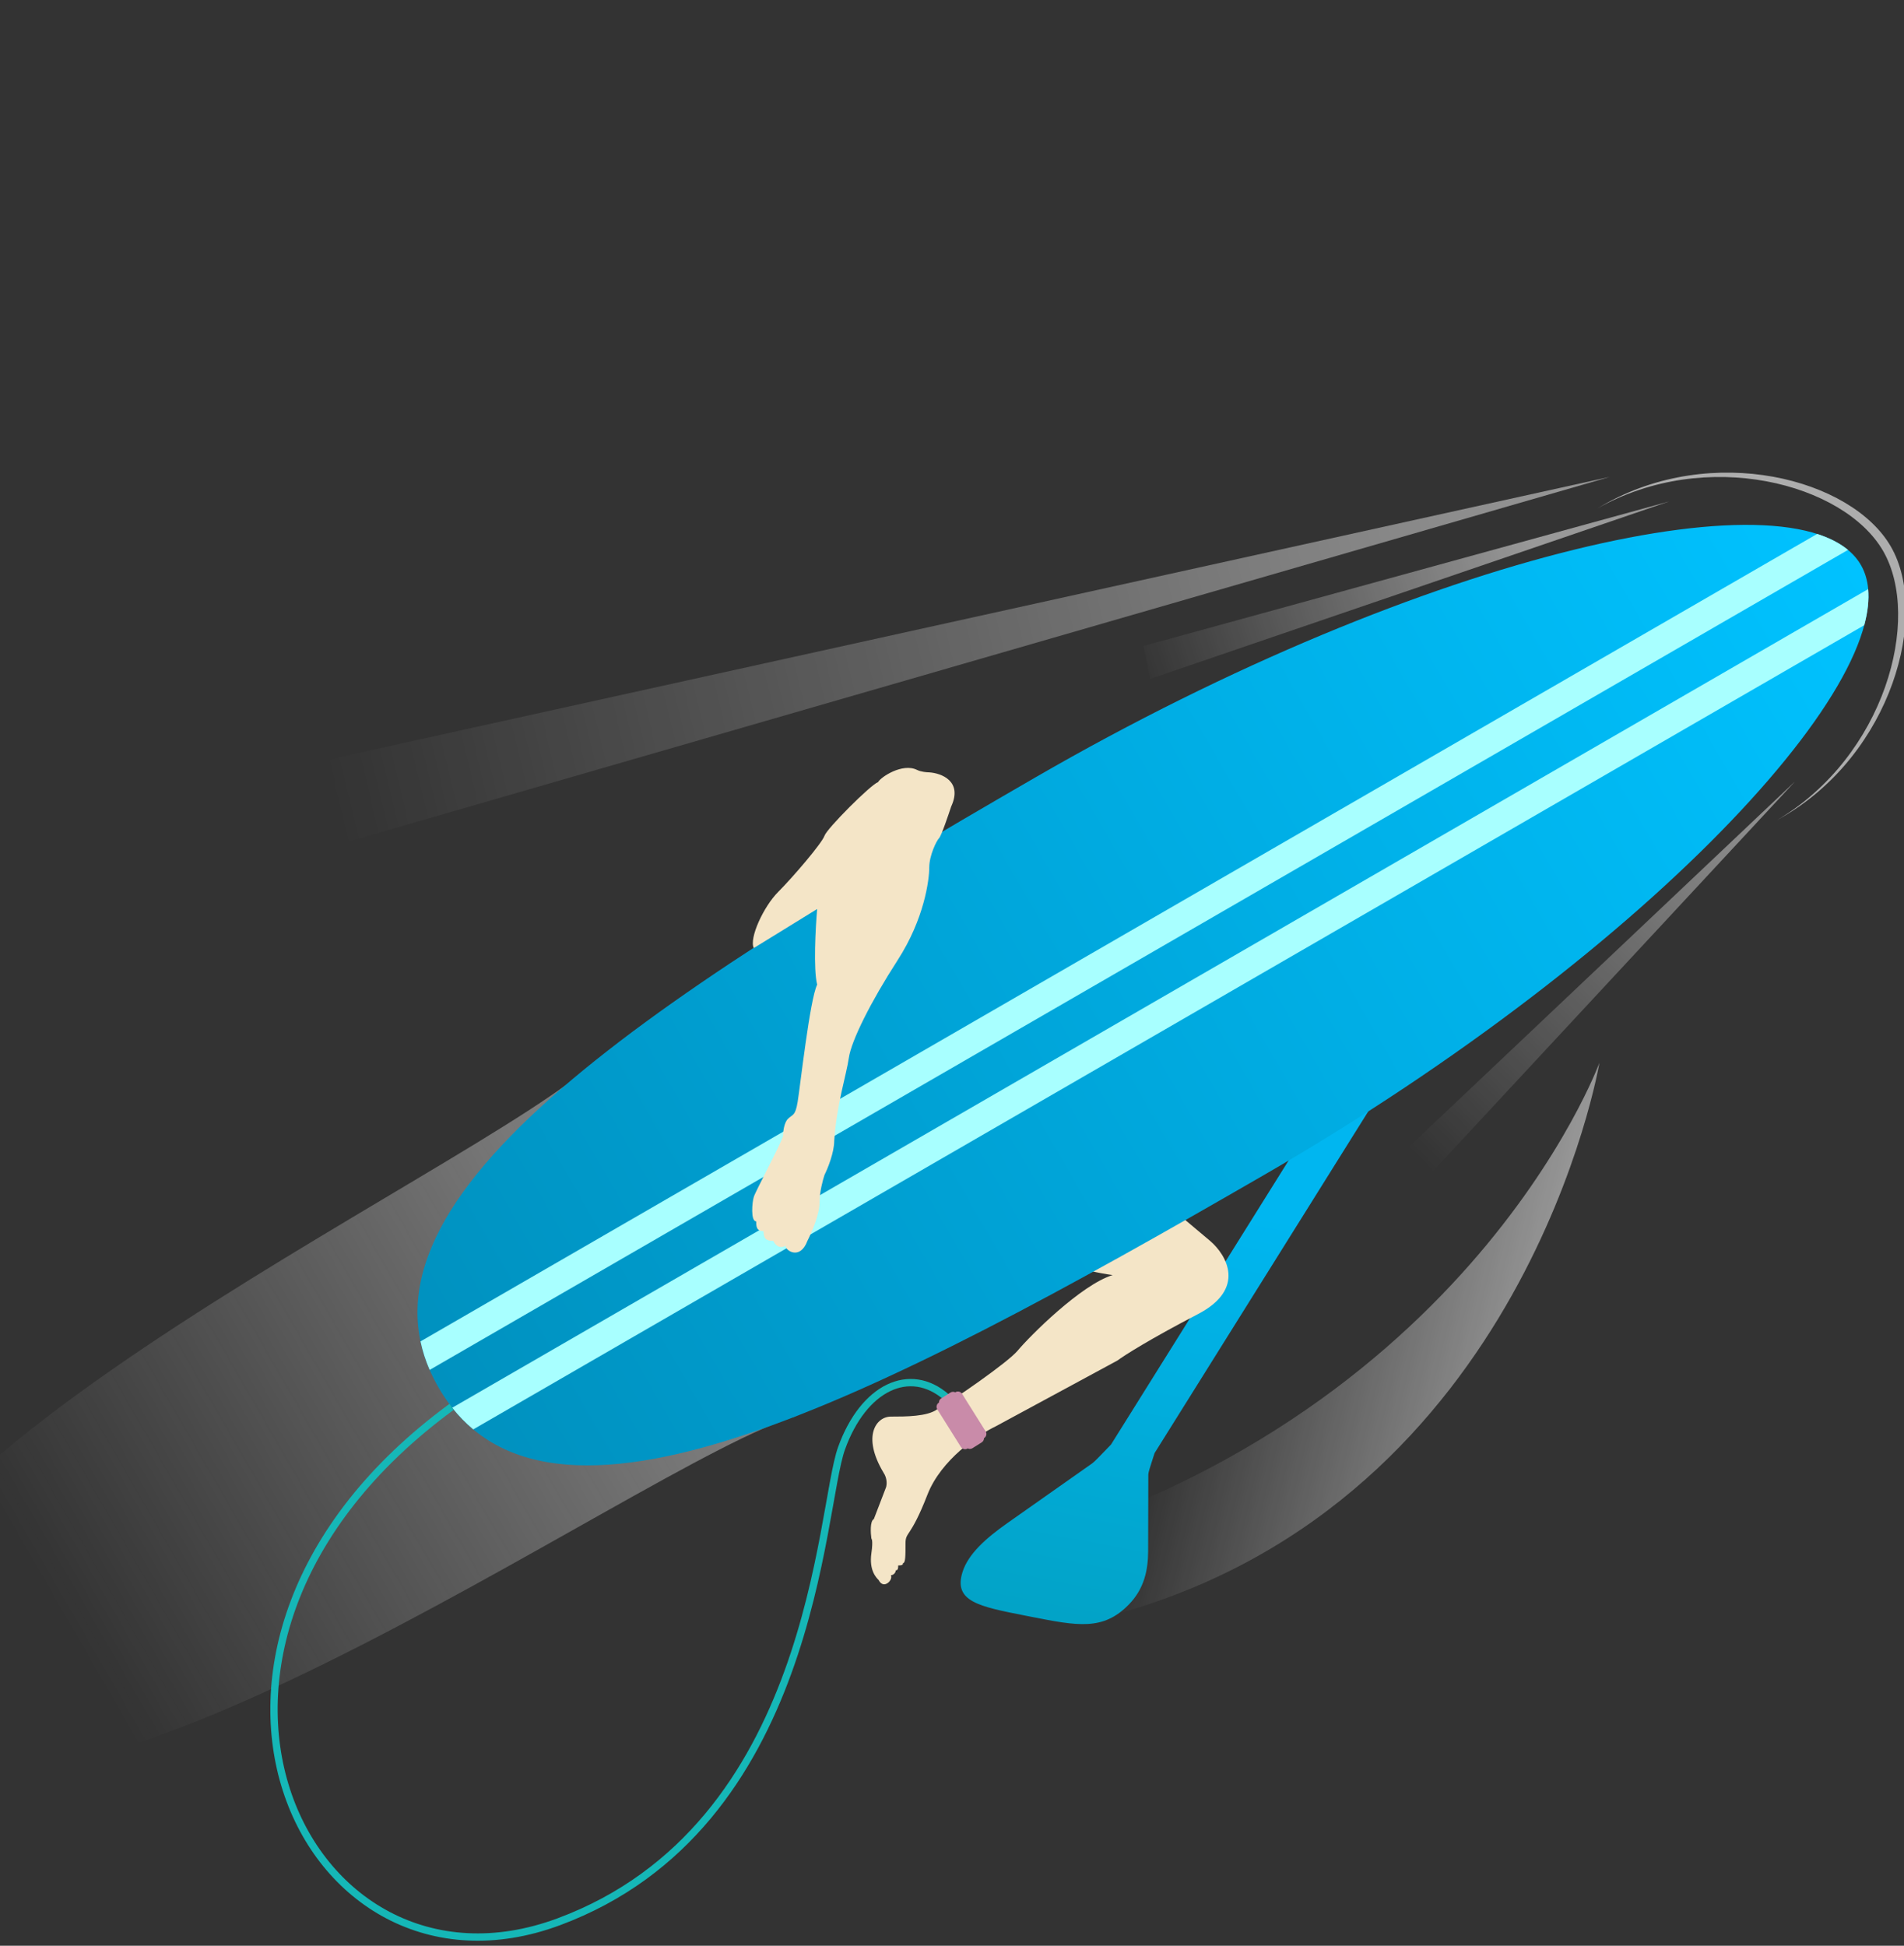 <svg width="320" height="327" viewBox="0 0 320 327" fill="none" xmlns="http://www.w3.org/2000/svg">
<rect x="0" y="0" width="320" height="327" fill="#333333" stroke="none"/>
<path d="M133.879 237.975C115.103 240.127 101.055 235.672 93.207 222.061C85.238 208.24 88.63 193.594 100.306 178.128C80.992 196.841 -42.531 251.532 -21.376 288.221C-0.222 324.91 108.453 245.109 133.879 237.975Z" fill="url(#paint0_linear_463_235)"/>
<path d="M270.553 80.144L51.773 143.394L48.094 129.215L270.553 80.144Z" fill="url(#paint1_linear_463_235)"/>
<path d="M301.688 131.328L238.928 198.869L234.706 194.718L301.688 131.328Z" fill="url(#paint2_linear_463_235)"/>
<path d="M280.529 84.274L193.308 114.093L192.199 108.559L280.529 84.274Z" fill="url(#paint3_linear_463_235)"/>
<path d="M268.809 178.605C268.809 178.605 256.522 252.015 187.838 271.197L163.14 261.858C245.873 241.352 268.809 178.605 268.809 178.605Z" fill="url(#paint4_linear_463_235)"/>
<path d="M298.62 137.856C298.929 137.679 299.238 137.501 299.548 137.322C317.963 126.676 324.378 103.28 317.79 91.853C311.201 80.426 287.759 74.291 269.344 84.937C269.034 85.117 268.725 85.296 268.418 85.475C286.754 75.085 309.949 81.251 316.494 92.602C323.039 103.953 316.775 127.151 298.62 137.856Z" fill="white" fill-opacity="0.6"/>
<path d="M237.141 155.57C237.75 154.596 239.883 154.129 241.905 154.526L249.228 155.964C251.25 156.361 252.395 157.472 251.786 158.446C251.177 159.42 249.045 159.887 247.023 159.49L194.05 244.199C193.954 244.498 193.86 244.787 193.77 245.064C193.333 246.412 192.993 247.46 192.993 247.78L192.965 260.63C192.959 263.778 192.36 266.957 189.686 269.687C185.379 274.083 181.11 273.245 173.25 271.701L172.802 271.613C172.8 271.613 172.798 271.613 172.797 271.612C172.795 271.612 172.793 271.612 172.792 271.611L172.343 271.523C164.479 269.979 160.222 269.142 161.767 264.194C162.723 261.132 165.787 258.443 169.279 255.985L183.566 245.928C183.921 245.679 184.823 244.741 185.983 243.535C186.221 243.287 186.47 243.029 186.727 242.762L239.7 158.052C237.678 157.655 236.533 156.544 237.141 155.57Z" fill="url(#paint5_linear_463_235)"/>
<path d="M203.381 208.543L193.142 199.931C184.541 200.888 168.076 203.786 171.025 207.723C173.974 211.66 182.903 213.738 186.999 214.285C181.674 215.925 173.073 224.537 171.025 226.998C169.387 228.967 159.967 235.474 157.51 236.841C155.871 238.071 152.185 238.071 149.728 238.071C147.27 238.071 144.813 241.352 148.499 247.504C149.154 248.488 149.045 249.554 148.909 249.964L146.861 255.296C146.205 255.624 146.315 257.62 146.451 258.577C146.451 258.577 146.779 258.741 146.451 261.038C146.042 263.908 147.27 265.139 147.68 265.549C148.499 267.189 150.137 265.549 149.728 264.729C150.137 264.729 150.547 264.318 150.547 263.908C150.956 263.908 150.956 263.498 150.956 263.088C151.366 263.088 151.776 263.088 151.776 262.678C152.185 262.678 152.185 261.448 152.185 259.397C152.185 257.347 153.004 258.577 155.871 251.195C158.165 245.289 164.472 241.079 167.339 239.712L187.818 228.639C188.91 227.818 193.142 225.112 201.334 220.846C209.525 216.581 206.112 210.867 203.381 208.543Z" fill="#F4E5C7"/>
<path d="M212.475 197.443C146.458 235.609 91.486 264.024 73.692 233.162C55.897 202.3 107.959 168.837 173.975 130.672C239.992 92.507 303.338 78.616 312.758 94.953C322.178 111.291 278.491 159.278 212.475 197.443Z" fill="url(#paint6_linear_463_235)"/>
<path d="M70.675 225.431L305.403 89.731C307.496 90.401 309.236 91.295 310.587 92.417L72.211 230.226C71.523 228.635 71.013 227.037 70.675 225.431Z" fill="#A8FFFF"/>
<path d="M313.325 105.066L79.537 240.222C78.263 239.16 77.084 237.949 76.003 236.583L313.982 99.003C314.145 100.814 313.919 102.844 313.325 105.066Z" fill="#A8FFFF"/>
<path d="M130.784 149.897C128.326 152.357 125.869 157.689 126.688 159.329L137.337 152.768C137.064 155.912 136.682 162.856 137.337 165.481C136.108 167.942 134.47 182.706 134.06 185.167C133.651 187.627 133.241 187.217 132.422 188.037C131.767 188.694 131.603 190.225 131.603 190.908C131.275 192.22 126.825 200.477 126.688 201.161C126.415 201.981 126.115 205.262 127.098 205.262C127.098 206.082 127.098 206.903 128.326 206.903C128.326 208.133 128.736 208.543 129.965 208.543C130.62 209.855 131.603 209.637 132.012 209.363C132.012 210.183 134.47 211.824 135.699 208.543C136.518 206.903 137.746 204.032 137.746 201.981C137.746 200.341 138.292 198.29 138.566 197.47C139.112 196.376 140.204 193.697 140.204 191.728C140.613 185.577 142.252 180.655 142.661 177.784C143.071 174.914 146.347 168.352 150.853 161.38C155.358 154.408 156.177 147.846 156.177 145.796C156.177 143.745 157.406 141.284 157.815 140.874C158.225 140.464 159.454 136.773 159.863 135.543C161.829 131.278 158.225 129.938 156.177 129.801C155.767 129.801 154.784 129.719 154.129 129.391C151.672 128.161 147.986 130.621 147.576 131.442C146.347 131.852 138.975 139.234 138.566 140.464C138.156 141.695 133.241 147.436 130.784 149.897Z" fill="#F4E5C7"/>
<path d="M159.044 234.79C152.901 229.459 145.119 233.15 141.433 243.403C137.746 253.656 136.927 306.97 93.922 322.965C50.918 338.959 20.855 276.786 75.901 236.431" stroke="#15B7B7" stroke-width="1.231"/>
<path d="M157.787 235.727C157.404 235.968 157.289 236.475 157.53 236.858L161.494 243.169C161.735 243.552 162.241 243.667 162.624 243.426L162.643 243.414C162.891 243.538 163.196 243.534 163.448 243.375L164.994 242.402C165.246 242.243 165.382 241.97 165.377 241.692L165.397 241.68C165.78 241.438 165.895 240.932 165.654 240.549L161.69 234.238C161.449 233.855 160.944 233.739 160.561 233.98L160.541 233.993C160.293 233.868 159.988 233.873 159.736 234.031L158.19 235.005C157.938 235.164 157.802 235.437 157.807 235.715L157.787 235.727Z" fill="#C98BA9"/>
<defs>
<linearGradient id="paint0_linear_463_235" x1="117.289" y1="207.581" x2="-21.674" y2="287.705" gradientUnits="userSpaceOnUse">
<stop stop-color="#8BFFFF" stop-opacity="0.12"/>
<stop offset="0" stop-color="white" stop-opacity="0.4"/>
<stop offset="0.777" stop-color="#FCFCFC" stop-opacity="0"/>
</linearGradient>
<linearGradient id="paint1_linear_463_235" x1="270.553" y1="80.144" x2="55.392" y2="131.494" gradientUnits="userSpaceOnUse">
<stop stop-color="white" stop-opacity="0.5"/>
<stop offset="1" stop-color="white" stop-opacity="0"/>
</linearGradient>
<linearGradient id="paint2_linear_463_235" x1="301.688" y1="131.328" x2="237.663" y2="193.938" gradientUnits="userSpaceOnUse">
<stop stop-color="white" stop-opacity="0.5"/>
<stop offset="1" stop-color="white" stop-opacity="0"/>
</linearGradient>
<linearGradient id="paint3_linear_463_235" x1="280.379" y1="84.308" x2="190.533" y2="111.795" gradientUnits="userSpaceOnUse">
<stop offset="0.25" stop-color="white" stop-opacity="0.5"/>
<stop offset="1" stop-color="white" stop-opacity="0"/>
</linearGradient>
<linearGradient id="paint4_linear_463_235" x1="268.892" y1="184" x2="211.257" y2="170.24" gradientUnits="userSpaceOnUse">
<stop stop-color="white" stop-opacity="0.5"/>
<stop offset="1" stop-color="white" stop-opacity="0"/>
</linearGradient>
<linearGradient id="paint5_linear_463_235" x1="215.881" y1="204.968" x2="201.959" y2="276.419" gradientUnits="userSpaceOnUse">
<stop stop-color="#00B6F0"/>
<stop offset="1" stop-color="#02A3C7"/>
</linearGradient>
<linearGradient id="paint6_linear_463_235" x1="312.758" y1="94.953" x2="73.533" y2="232.887" gradientUnits="userSpaceOnUse">
<stop stop-color="#00C2FF"/>
<stop offset="1" stop-color="#0091BF"/>
</linearGradient>
</defs>
</svg>
